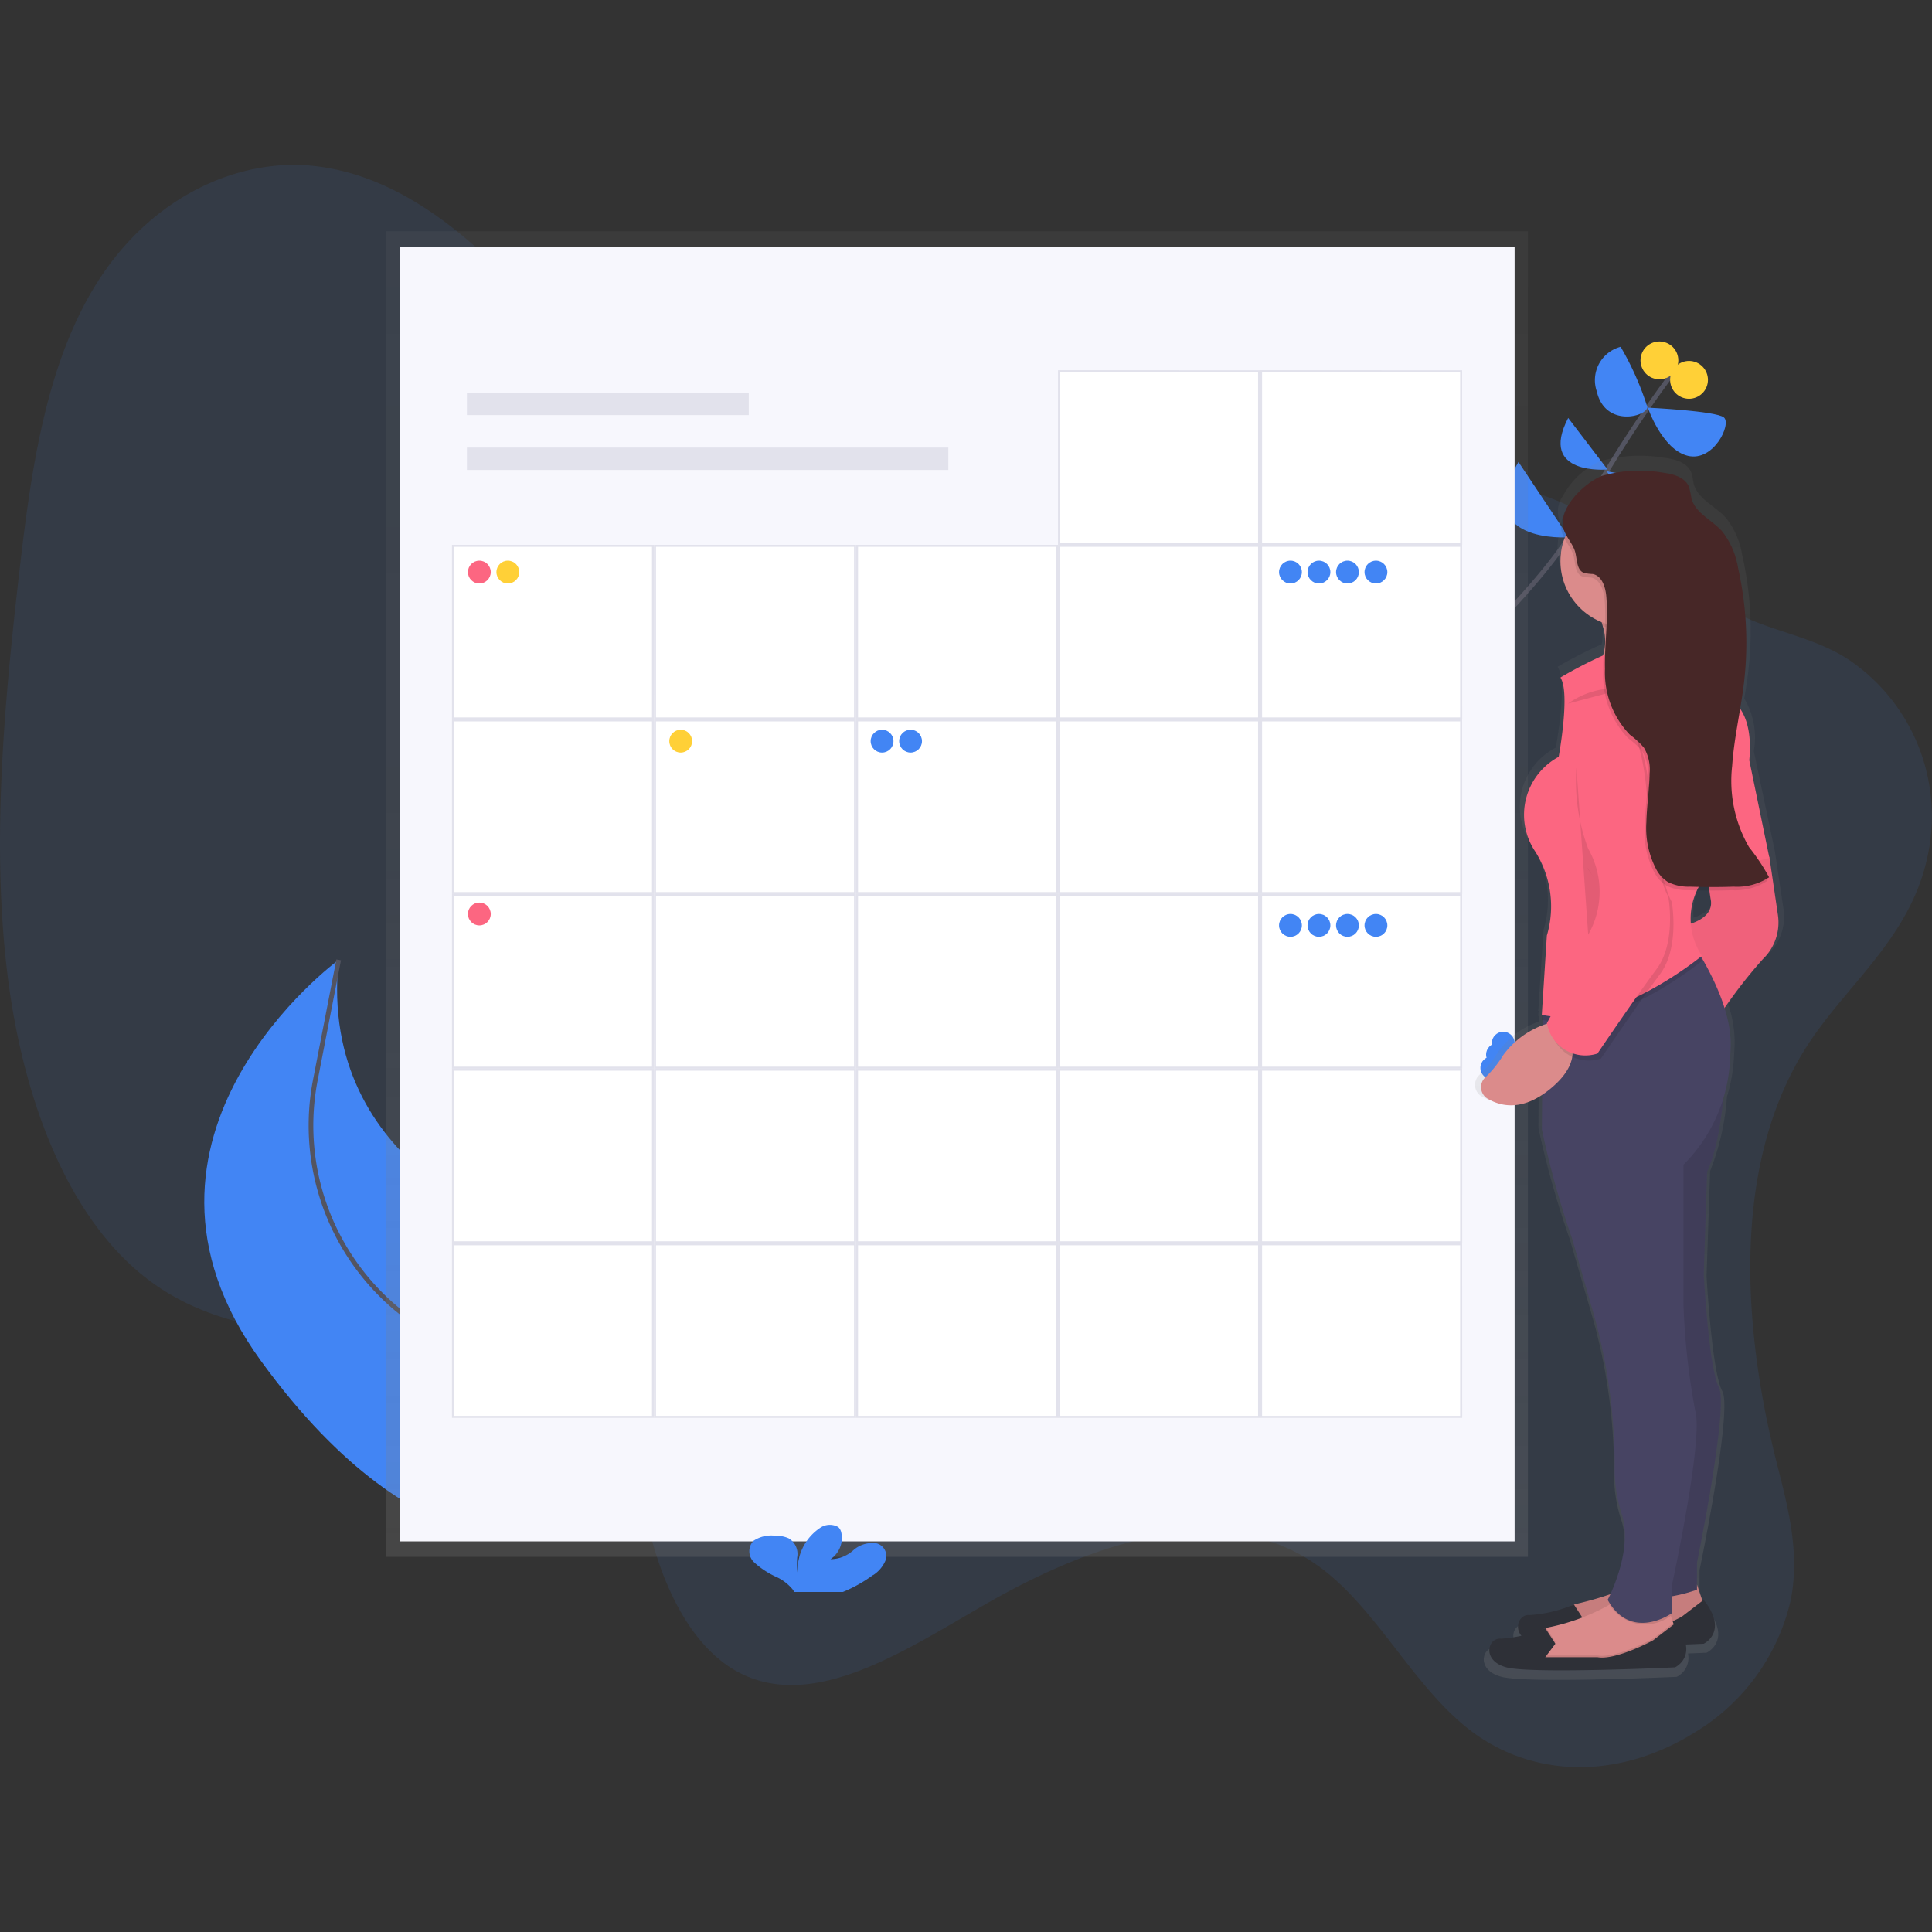 <svg xmlns="http://www.w3.org/2000/svg" xmlns:xlink="http://www.w3.org/1999/xlink" width="105.641" height="105.641" viewBox="0 0 105.641 105.641">
    <rect x="0" y="0" width="105.641" height="105.641" fill="#333333" stroke="none"/>
    <defs>
        <style>
            .cls-1{fill:#fff}.cls-2{clip-path:url(#clip-path)}.cls-3,.cls-5{fill:#4285f4}.cls-13,.cls-3{opacity:.1}.cls-4{fill:none;stroke:#535461;stroke-miterlimit:10;stroke-width:.255px}.cls-6{fill:#ffd037}.cls-7{fill:url(#linear-gradient)}.cls-8{fill:#f7f7fd}.cls-9{fill:#e2e2ec}.cls-10{fill:#fc6681}.cls-11{fill:url(#linear-gradient-2)}.cls-12{fill:#db8b8b}.cls-14{fill:#2e3037}.cls-15{fill:#474463}.cls-16{opacity:.05}.cls-17{fill:#472727}
        </style>
        <clipPath id="clip-path">
            <rect id="Rectangle_82" width="105.641" height="105.641" class="cls-1" data-name="Rectangle 82" rx="8" transform="translate(286 132)"/>
        </clipPath>
        <linearGradient id="linear-gradient" x1=".5" x2=".5" y1="1" gradientUnits="objectBoundingBox">
            <stop offset="0" stop-color="gray" stop-opacity=".251"/>
            <stop offset=".54" stop-color="gray" stop-opacity=".122"/>
            <stop offset="1" stop-color="gray" stop-opacity=".102"/>
        </linearGradient>
        <linearGradient id="linear-gradient-2" x1="6.341" x2="6.341" y1="1" xlink:href="#linear-gradient"/>
    </defs>
    <g id="Mask_Group_5" class="cls-2" data-name="Mask Group 5" transform="translate(-286 -132)">
        <g id="undraw_events_2p66" transform="translate(286 141.016)">
            <path id="Path_921" d="M113.588 54.725c-4.058 6.564-3.3 15.506-1.515 22.557.6 2.361 1.283 4.853.773 7.495a11.428 11.428 0 0 1-5.2 7.22c-4.194 2.642-8.984 2.569-12.471-.194-3.012-2.386-5-6.547-8.07-8.805-5.142-3.78-12.2-1.489-18.333 2.044-4.335 2.493-9.107 5.666-13.115 3.869-2.819-1.261-4.577-4.82-5.4-8.693-.4-1.87-.636-3.912-1.544-5.336A5.989 5.989 0 0 0 46.666 73c-7.029-4.238-16.539-.695-23.317-5.494-4.578-3.24-7.181-9.933-8.036-17.09s-.152-14.815.729-22.354c.627-5.36 1.475-11.1 4.288-15.455C23.306 8 28 5.937 32.077 6.374S39.7 9.4 42.748 12.554C46.563 16.5 50 21.542 54.941 22.816c3.363.868 7.035-.137 10.612-.7 5.971-.95 11.859-.677 17.7-.321 5.6.341 11.227.766 16.442 2.735 3.69 1.395 6.522 4.3 9.966 6.186 2.245 1.231 4.777 1.387 6.869 3.028a10.329 10.329 0 0 1 3.774 10.47c-.979 4.486-4.563 7.027-6.716 10.511z" class="cls-3" data-name="Path 921" transform="translate(-14.925 -6.317)"/>
            <path id="Path_922" d="M99.563 41.688s11.049-9.258 13.506-13.926a66.686 66.686 0 0 1 5.585-8.691" class="cls-4" data-name="Path 922" transform="translate(-26.87 -8.117)"/>
            <path id="Path_923" d="M119.314 31.045l-4.78-1.078s1.129 5.041 4.78 1.078z" class="cls-5" data-name="Path 923" transform="translate(-28.983 -9.655)"/>
            <path id="Path_924" d="M111.478 25.23l2.75 4.119s-5.377.388-2.75-4.119z" class="cls-5" data-name="Path 924" transform="translate(-28.449 -8.986)"/>
            <path id="Path_925" d="M121.572 26.588l-4.368-.766s2.743 4.178 4.368.766z" class="cls-5" data-name="Path 925" transform="translate(-29.359 -9.07)"/>
            <path id="Path_926" d="M114.694 22.428l2.152 2.818s-3.809.361-2.152-2.818z" class="cls-5" data-name="Path 926" transform="translate(-28.946 -8.591)"/>
            <path id="Path_927" d="M119.834 21.774s3.719.177 4.157.533-.555 2.44-1.969 2.1-2.188-2.633-2.188-2.633z" class="cls-5" data-name="Path 927" transform="translate(-29.731 -8.499)"/>
            <path id="Path_928" d="M117.875 17.9a16.2 16.2 0 0 1 1.463 3.3c-.057.527-2.316 1.119-2.772-.875a1.886 1.886 0 0 1 1.309-2.425z" class="cls-5" data-name="Path 928" transform="translate(-29.259 -7.952)"/>
            <circle id="Ellipse_179" cx="1.034" cy="1.034" r="1.034" class="cls-6" data-name="Ellipse 179" transform="rotate(-72.474 54.009 -55.909)"/>
            <circle id="Ellipse_180" cx="1.034" cy="1.034" r="1.034" class="cls-6" data-name="Ellipse 180" transform="rotate(-72.474 52.473 -55.336)"/>
            <path id="Path_929" d="M54.991 83.323s1.773-5.275-9.468-11.634c0 0-11.414-3.329-10.247-14.761 0 0-13.158 9.64-4.254 21.92s16.589 9.6 16.589 9.6z" class="cls-5" data-name="Path 929" transform="translate(-16.76 -13.46)"/>
            <path id="Path_930" d="M52.523 85.706s-5.485-5.928-10.743-8.22a10.47 10.47 0 0 1-2.856-1.9 13.071 13.071 0 0 1-3.949-12.146l1.264-6.512" class="cls-4" data-name="Path 930" transform="translate(-17.72 -13.46)"/>
            <path id="Rectangle_83" d="M0 0h62.423v72.479H0z" class="cls-7" data-name="Rectangle 83" transform="translate(21.122 3.631)"/>
            <path id="Rectangle_84" d="M0 0h60.969v70.79H0z" class="cls-8" data-name="Rectangle 84" transform="translate(21.849 4.475)"/>
            <path id="Rectangle_85" d="M0 0h15.413v1.227H0z" class="cls-9" data-name="Rectangle 85" transform="translate(25.531 12.454)"/>
            <path id="Rectangle_86" d="M0 0h26.324v1.227H0z" class="cls-9" data-name="Rectangle 86" transform="translate(25.531 15.455)"/>
            <path id="Rectangle_87" d="M0 0h10.939v9.439H0z" class="cls-1" data-name="Rectangle 87" transform="translate(68.96 11.282)"/>
            <path id="Path_931" d="M106.087 19.5v9.329h-10.83V19.5h10.83m.109-.109H95.147v9.548H106.2z" class="cls-9" data-name="Path 931" transform="translate(-26.247 -8.162)"/>
            <path id="Rectangle_88" d="M0 0h10.939v9.439H0z" class="cls-1" data-name="Rectangle 88" transform="translate(57.912 11.282)"/>
            <path id="Path_932" d="M93.223 19.5v9.329H82.392V19.5h10.83m.109-.109H82.283v9.548h11.049z" class="cls-9" data-name="Path 932" transform="translate(-24.431 -8.162)"/>
            <path id="Rectangle_89" d="M0 0h10.939v9.439H0z" class="cls-1" data-name="Rectangle 89" transform="translate(68.96 20.83)"/>
            <path id="Path_933" d="M106.087 30.615v9.329h-10.83v-9.329h10.83m.109-.109H95.147v9.548H106.2z" class="cls-9" data-name="Path 933" transform="translate(-26.247 -9.731)"/>
            <path id="Rectangle_90" d="M0 0h10.939v9.439H0z" class="cls-1" data-name="Rectangle 90" transform="translate(57.912 20.83)"/>
            <path id="Path_934" d="M93.223 30.615v9.329H82.392v-9.329h10.83m.109-.109H82.283v9.548h11.049z" class="cls-9" data-name="Path 934" transform="translate(-24.431 -9.731)"/>
            <path id="Rectangle_91" d="M0 0h10.939v9.439H0z" class="cls-1" data-name="Rectangle 91" transform="translate(46.864 20.83)"/>
            <path id="Path_935" d="M80.364 30.615v9.329h-10.83v-9.329h10.83m.109-.109H69.425v9.548h11.049z" class="cls-9" data-name="Path 935" transform="translate(-22.616 -9.731)"/>
            <path id="Rectangle_92" d="M0 0h10.939v9.439H0z" class="cls-1" data-name="Rectangle 92" transform="translate(35.816 20.83)"/>
            <path id="Path_936" d="M67.5 30.615v9.329H56.671v-9.329H67.5m.109-.109H56.561v9.548H67.61z" class="cls-9" data-name="Path 936" transform="translate(-20.801 -9.731)"/>
            <path id="Rectangle_93" d="M0 0h10.939v9.439H0z" class="cls-1" data-name="Rectangle 93" transform="translate(24.768 20.83)"/>
            <path id="Path_937" d="M54.637 30.615v9.329h-10.83v-9.329h10.83m.109-.109H43.7v9.548h11.047z" class="cls-9" data-name="Path 937" transform="translate(-18.986 -9.731)"/>
            <path id="Rectangle_94" d="M0 0h10.939v9.439H0z" class="cls-1" data-name="Rectangle 94" transform="translate(68.96 30.377)"/>
            <path id="Path_938" d="M106.087 41.732v9.329h-10.83v-9.329h10.83m.109-.109H95.147v9.548H106.2z" class="cls-9" data-name="Path 938" transform="translate(-26.247 -11.3)"/>
            <path id="Rectangle_95" d="M0 0h10.939v9.439H0z" class="cls-1" data-name="Rectangle 95" transform="translate(57.912 30.377)"/>
            <path id="Path_939" d="M93.223 41.732v9.329H82.392v-9.329h10.83m.109-.109H82.283v9.548h11.049z" class="cls-9" data-name="Path 939" transform="translate(-24.431 -11.3)"/>
            <path id="Rectangle_96" d="M0 0h10.939v9.439H0z" class="cls-1" data-name="Rectangle 96" transform="translate(46.864 30.377)"/>
            <path id="Path_940" d="M80.364 41.732v9.329h-10.83v-9.329h10.83m.109-.109H69.425v9.548h11.049z" class="cls-9" data-name="Path 940" transform="translate(-22.616 -11.3)"/>
            <path id="Rectangle_97" d="M0 0h10.939v9.439H0z" class="cls-1" data-name="Rectangle 97" transform="translate(35.816 30.377)"/>
            <path id="Path_941" d="M67.5 41.732v9.329H56.671v-9.329H67.5m.109-.109H56.561v9.548H67.61z" class="cls-9" data-name="Path 941" transform="translate(-20.801 -11.3)"/>
            <path id="Rectangle_98" d="M0 0h10.939v9.439H0z" class="cls-1" data-name="Rectangle 98" transform="translate(24.768 30.377)"/>
            <path id="Path_942" d="M54.637 41.732v9.329h-10.83v-9.329h10.83m.109-.109H43.7v9.548h11.047z" class="cls-9" data-name="Path 942" transform="translate(-18.986 -11.3)"/>
            <path id="Rectangle_99" d="M0 0h10.939v9.439H0z" class="cls-1" data-name="Rectangle 99" transform="translate(68.96 39.925)"/>
            <path id="Path_943" d="M106.087 52.848v9.329h-10.83v-9.329h10.83m.109-.109H95.147v9.548H106.2z" class="cls-9" data-name="Path 943" transform="translate(-26.247 -12.868)"/>
            <path id="Rectangle_100" d="M0 0h10.939v9.439H0z" class="cls-1" data-name="Rectangle 100" transform="translate(57.912 39.925)"/>
            <path id="Path_944" d="M93.223 52.848v9.329H82.392v-9.329h10.83m.109-.109H82.283v9.548h11.049z" class="cls-9" data-name="Path 944" transform="translate(-24.431 -12.868)"/>
            <path id="Rectangle_101" d="M0 0h10.939v9.439H0z" class="cls-1" data-name="Rectangle 101" transform="translate(46.864 39.925)"/>
            <path id="Path_945" d="M80.364 52.848v9.329h-10.83v-9.329h10.83m.109-.109H69.425v9.548h11.049z" class="cls-9" data-name="Path 945" transform="translate(-22.616 -12.868)"/>
            <path id="Rectangle_102" d="M0 0h10.939v9.439H0z" class="cls-1" data-name="Rectangle 102" transform="translate(35.816 39.925)"/>
            <path id="Path_946" d="M67.5 52.848v9.329H56.671v-9.329H67.5m.109-.109H56.561v9.548H67.61z" class="cls-9" data-name="Path 946" transform="translate(-20.801 -12.868)"/>
            <path id="Rectangle_103" d="M0 0h10.939v9.439H0z" class="cls-1" data-name="Rectangle 103" transform="translate(24.768 39.925)"/>
            <path id="Path_947" d="M54.637 52.848v9.329h-10.83v-9.329h10.83m.109-.109H43.7v9.548h11.047z" class="cls-9" data-name="Path 947" transform="translate(-18.986 -12.868)"/>
            <path id="Rectangle_104" d="M0 0h10.939v9.439H0z" class="cls-1" data-name="Rectangle 104" transform="translate(68.96 49.472)"/>
            <path id="Path_948" d="M106.087 63.965v9.328h-10.83v-9.328h10.83m.109-.109H95.147V73.4H106.2z" class="cls-9" data-name="Path 948" transform="translate(-26.247 -14.437)"/>
            <path id="Rectangle_105" d="M0 0h10.939v9.439H0z" class="cls-1" data-name="Rectangle 105" transform="translate(57.912 49.472)"/>
            <path id="Path_949" d="M93.223 63.965v9.328H82.392v-9.328h10.83m.109-.109H82.283V73.4h11.049z" class="cls-9" data-name="Path 949" transform="translate(-24.431 -14.437)"/>
            <path id="Rectangle_106" d="M0 0h10.939v9.439H0z" class="cls-1" data-name="Rectangle 106" transform="translate(46.864 49.472)"/>
            <path id="Path_950" d="M80.364 63.965v9.328h-10.83v-9.328h10.83m.109-.109H69.425V73.4h11.049z" class="cls-9" data-name="Path 950" transform="translate(-22.616 -14.437)"/>
            <path id="Rectangle_107" d="M0 0h10.939v9.439H0z" class="cls-1" data-name="Rectangle 107" transform="translate(35.816 49.472)"/>
            <path id="Path_951" d="M67.5 63.965v9.328H56.671v-9.328H67.5m.109-.109H56.561V73.4H67.61z" class="cls-9" data-name="Path 951" transform="translate(-20.801 -14.437)"/>
            <path id="Rectangle_108" d="M0 0h10.939v9.439H0z" class="cls-1" data-name="Rectangle 108" transform="translate(24.768 49.472)"/>
            <path id="Path_952" d="M54.637 63.965v9.328h-10.83v-9.328h10.83m.109-.109H43.7V73.4h11.047z" class="cls-9" data-name="Path 952" transform="translate(-18.986 -14.437)"/>
            <path id="Rectangle_109" d="M0 0h10.939v9.439H0z" class="cls-1" data-name="Rectangle 109" transform="translate(68.96 59.02)"/>
            <path id="Path_953" d="M106.087 75.081v9.329h-10.83v-9.329h10.83m.109-.109H95.147v9.548H106.2z" class="cls-9" data-name="Path 953" transform="translate(-26.247 -16.006)"/>
            <path id="Rectangle_110" d="M0 0h10.939v9.439H0z" class="cls-1" data-name="Rectangle 110" transform="translate(57.912 59.02)"/>
            <path id="Path_954" d="M93.223 75.081v9.329H82.392v-9.329h10.83m.109-.109H82.283v9.548h11.049z" class="cls-9" data-name="Path 954" transform="translate(-24.431 -16.006)"/>
            <path id="Rectangle_111" d="M0 0h10.939v9.439H0z" class="cls-1" data-name="Rectangle 111" transform="translate(46.864 59.02)"/>
            <path id="Path_955" d="M80.364 75.081v9.329h-10.83v-9.329h10.83m.109-.109H69.425v9.548h11.049z" class="cls-9" data-name="Path 955" transform="translate(-22.616 -16.006)"/>
            <path id="Rectangle_112" d="M0 0h10.939v9.439H0z" class="cls-1" data-name="Rectangle 112" transform="translate(35.816 59.02)"/>
            <path id="Path_956" d="M67.5 75.081v9.329H56.671v-9.329H67.5m.109-.109H56.561v9.548H67.61z" class="cls-9" data-name="Path 956" transform="translate(-20.801 -16.006)"/>
            <path id="Rectangle_113" d="M0 0h10.939v9.439H0z" class="cls-1" data-name="Rectangle 113" transform="translate(24.768 59.02)"/>
            <path id="Path_957" d="M54.637 75.081v9.329h-10.83v-9.329h10.83m.109-.109H43.7v9.548h11.047z" class="cls-9" data-name="Path 957" transform="translate(-18.986 -16.006)"/>
            <path id="Path_958" d="M69.4 95.648a1.758 1.758 0 0 0 .7-.859.726.726 0 0 0-.488-.875 1.547 1.547 0 0 0-1.289.369 1.882 1.882 0 0 1-1.253.493 1.4 1.4 0 0 0 .59-1.456.564.564 0 0 0-.164-.3.929.929 0 0 0-1 .047 2.775 2.775 0 0 0-1.215 2.536 3.924 3.924 0 0 1-.018-1.045.994.994 0 0 0-.48-.924 1.719 1.719 0 0 0-.733-.141 1.76 1.76 0 0 0-1.189.276.829.829 0 0 0 .047 1.191 4.587 4.587 0 0 0 1.231.8 2.512 2.512 0 0 1 .875.685.621.621 0 0 1 .066.123h2.666a7.665 7.665 0 0 0 1.653-.928z" class="cls-5" data-name="Path 958" transform="translate(-21.658 -18.536)"/>
            <circle id="Ellipse_181" cx=".624" cy=".624" r=".624" class="cls-10" data-name="Ellipse 181" transform="translate(25.587 21.641)"/>
            <circle id="Ellipse_182" cx=".624" cy=".624" r=".624" class="cls-6" data-name="Ellipse 182" transform="translate(27.145 21.641)"/>
            <circle id="Ellipse_183" cx=".624" cy=".624" r=".624" class="cls-5" data-name="Ellipse 183" transform="translate(47.607 30.886)"/>
            <circle id="Ellipse_184" cx=".624" cy=".624" r=".624" class="cls-5" data-name="Ellipse 184" transform="translate(49.166 30.886)"/>
            <circle id="Ellipse_185" cx=".624" cy=".624" r=".624" class="cls-5" data-name="Ellipse 185" transform="translate(80.948 48.75)"/>
            <circle id="Ellipse_186" cx=".624" cy=".624" r=".624" class="cls-5" data-name="Ellipse 186" transform="translate(81.259 48.024)"/>
            <circle id="Ellipse_187" cx=".624" cy=".624" r=".624" class="cls-5" data-name="Ellipse 187" transform="translate(81.571 47.4)"/>
            <circle id="Ellipse_188" cx=".624" cy=".624" r=".624" class="cls-5" data-name="Ellipse 188" transform="translate(69.938 21.641)"/>
            <circle id="Ellipse_189" cx=".624" cy=".624" r=".624" class="cls-5" data-name="Ellipse 189" transform="translate(71.496 21.641)"/>
            <circle id="Ellipse_190" cx=".624" cy=".624" r=".624" class="cls-5" data-name="Ellipse 190" transform="translate(73.055 21.641)"/>
            <circle id="Ellipse_191" cx=".624" cy=".624" r=".624" class="cls-5" data-name="Ellipse 191" transform="translate(74.612 21.641)"/>
            <circle id="Ellipse_192" cx=".624" cy=".624" r=".624" class="cls-5" data-name="Ellipse 192" transform="translate(69.938 40.96)"/>
            <circle id="Ellipse_193" cx=".624" cy=".624" r=".624" class="cls-5" data-name="Ellipse 193" transform="translate(71.496 40.96)"/>
            <circle id="Ellipse_194" cx=".624" cy=".624" r=".624" class="cls-5" data-name="Ellipse 194" transform="translate(73.055 40.96)"/>
            <circle id="Ellipse_195" cx=".624" cy=".624" r=".624" class="cls-5" data-name="Ellipse 195" transform="translate(74.612 40.96)"/>
            <circle id="Ellipse_196" cx=".624" cy=".624" r=".624" class="cls-6" data-name="Ellipse 196" transform="translate(36.597 30.886)"/>
            <circle id="Ellipse_197" cx=".624" cy=".624" r=".624" class="cls-10" data-name="Ellipse 197" transform="translate(25.587 40.337)"/>
            <path id="Path_959" d="M109.212 59.869a2.786 2.786 0 0 0 3.1-.2l-.013 1.921a49.917 49.917 0 0 0 1.725 6.116l1.149 3.949a30.9 30.9 0 0 1 1.262 8.591 8.221 8.221 0 0 0 .366 2.7c.612 1.653-.241 3.783-.61 4.576a19.217 19.217 0 0 1-1.9.534 1.3 1.3 0 0 0-.17.051l-.008-.011a7.831 7.831 0 0 1-2.49.59.672.672 0 0 0-.481 1.166 3.5 3.5 0 0 1-1.148.151c-.766-.094-1.15 1.223.288 1.6s9.582 0 9.582 0a1.155 1.155 0 0 0 .613-1.276c.626-.024 1.016-.043 1.016-.043s1.437-.656 0-2.447l-.077.058-.307-.9v-1.223s1.82-8.752 1.246-9.787-.862-6.3-.862-6.3l.195-5.74a13.577 13.577 0 0 0 .92-4.066 8.628 8.628 0 0 0 .368-1.929c.023-.308.042-.632.054-.968a6.491 6.491 0 0 0-.357-2.165 21.483 21.483 0 0 1 2.17-2.725 2.8 2.8 0 0 0 .862-2.447l-.479-3.2-1.15-5.458a4.176 4.176 0 0 0-.521-2.878c.083-.489.161-.978.219-1.469a18.8 18.8 0 0 0-.336-6.4 4.333 4.333 0 0 0-.906-2.037c-.581-.628-1.524-1.011-1.741-1.833a5.325 5.325 0 0 0-.133-.619c-.21-.538-.875-.734-1.457-.8a7.945 7.945 0 0 0-3.534.186 4.287 4.287 0 0 0-2.035 1.908 1.434 1.434 0 0 0-.062 1.575 3.61 3.61 0 0 0-.223 1.257 3.671 3.671 0 0 0 2.343 3.406c.023.072.044.143.061.213a3.656 3.656 0 0 1 .094.513c-.019.328-.039.666-.055 1q-.016.069-.035.136a24.654 24.654 0 0 0-2.407 1.227c.575.847-.1 4.423-.1 4.423a3.643 3.643 0 0 0-1.341 5.27 5.634 5.634 0 0 1 .671 4.7l-.24 3.679v.007l-.048.736h.019l-.019.279.042.008v.3a4.468 4.468 0 0 0-2.243 1.668 5.887 5.887 0 0 1-1 1.231.74.74 0 0 0 .115 1.2zm11.57-9.776a3.5 3.5 0 0 1 .34-1.851q.338.007.677.008c.023.159.05.31.083.447.195.829-.583 1.226-1.1 1.395z" class="cls-11" data-name="Path 959" transform="translate(-28.179 -8.931)"/>
            <path id="Path_960" d="M121.706 96.587l.369 1.106-1.2 1.2-3.965.922-2.859-.277.185-1.014a1.223 1.223 0 0 1 .908-.894c1.175-.276 3.415-.906 3.886-1.78z" class="cls-12" data-name="Path 960" transform="translate(-28.914 -18.953)"/>
            <path id="Path_961" d="M121.706 96.587l.369 1.106-1.2 1.2-3.965.922-2.859-.277.185-1.014a1.223 1.223 0 0 1 .908-.894c1.175-.276 3.415-.906 3.886-1.78z" class="cls-13" data-name="Path 961" transform="translate(-28.914 -18.953)"/>
            <path id="Path_962" d="M114.625 99.518l.554-.737-.554-.854a7.439 7.439 0 0 1-2.4.578c-.737-.092-1.106 1.2.277 1.568s9.22 0 9.22 0 1.383-.645 0-2.4l-1.2.922s-2.028 1.106-3.042.922z" class="cls-14" data-name="Path 962" transform="translate(-28.565 -19.21)"/>
            <path id="Path_963" d="M112.228 101.037l2.859.277 3.965-.922 1.2-1.2-.1-.293-.138-.411-.138-.4-2.674-.737a1.656 1.656 0 0 1-.547.547 11.449 11.449 0 0 1-3.344 1.237.958.958 0 0 0-.109.034 1.219 1.219 0 0 0-.794.86z" class="cls-12" data-name="Path 963" transform="translate(-28.657 -19.164)"/>
            <path id="Path_964" d="M112.228 101.292l2.859.277 3.965-.922 1.2-1.2-.1-.293-1.1.847s-2.028 1.106-3.042.922h-2.86l.554-.737-.5-.766a1.219 1.219 0 0 0-.794.86z" class="cls-13" data-name="Path 964" transform="translate(-28.657 -19.418)"/>
            <path id="Path_965" d="M112.8 101.021l.554-.737-.554-.854a7.439 7.439 0 0 1-2.4.578c-.737-.092-1.106 1.2.277 1.568s9.22 0 9.22 0 1.383-.645 0-2.4l-1.2.922s-2.028 1.106-3.042.922z" class="cls-14" data-name="Path 965" transform="translate(-28.307 -19.422)"/>
            <path id="Path_966" d="M115.986 38.257s4.426.461 3.781-1.383a3.319 3.319 0 0 1-.137-1.628 4.513 4.513 0 0 1 .782-1.875l-4.149.645a5.2 5.2 0 0 1 .562 1.332 2.713 2.713 0 0 1-.839 2.909z" class="cls-12" data-name="Path 966" transform="translate(-29.188 -10.135)"/>
            <path id="Path_967" d="M123.909 63.536s-.092 3.965-1.014 5.9l-.185 5.624s.277 5.164.83 6.178-1.2 9.589-1.2 9.589V92.3s-2.954 1.106-3.781-.185l.83-10.973-.369-15.213z" class="cls-15" data-name="Path 967" transform="translate(-29.55 -14.392)"/>
            <path id="Path_968" d="M123.909 63.536s-.092 3.965-1.014 5.9l-.185 5.624s.277 5.164.83 6.178-1.2 9.589-1.2 9.589V92.3s-2.954 1.106-3.781-.185l.83-10.973-.369-15.213z" class="cls-13" data-name="Path 968" transform="translate(-29.55 -14.392)"/>
            <path id="Path_969" d="M126.254 48.721l.554 1.476.461 3.135a2.773 2.773 0 0 1-.83 2.4 26.4 26.4 0 0 0-2.582 3.411l-1.75-5.251s1.75-.277 1.476-1.476a17.428 17.428 0 0 1-.186-3.42z" class="cls-10" data-name="Path 969" transform="translate(-30.051 -12.301)"/>
            <path id="Path_970" d="M126.254 48.721l.554 1.476.461 3.135a2.773 2.773 0 0 1-.83 2.4 26.4 26.4 0 0 0-2.582 3.411l-1.75-5.251s1.75-.277 1.476-1.476a17.428 17.428 0 0 1-.186-3.42z" class="cls-16" data-name="Path 970" transform="translate(-30.051 -12.301)"/>
            <path id="Path_971" d="M117.394 97.894a2.3 2.3 0 0 0 3.35.6l-.133-.407-2.674-.737a1.656 1.656 0 0 1-.543.548z" class="cls-13" data-name="Path 971" transform="translate(-29.386 -19.164)"/>
            <path id="Path_972" d="M113.088 66.04a49.229 49.229 0 0 0 1.66 5.993l1.106 3.869a30.789 30.789 0 0 1 1.215 8.417 8.175 8.175 0 0 0 .353 2.65c.737 2.028-.737 4.795-.737 4.795 1.291 2.305 3.5.737 3.5.737v-1.474s1.75-8.022 1.291-9.589a38.492 38.492 0 0 1-.645-5.809v-7.658a8.684 8.684 0 0 0 2.53-5.5c.022-.3.039-.619.051-.948.074-2.079-1.348-4.519-1.9-5.388a6.714 6.714 0 0 0-.219-.328l-8.141 3.229-.019.008v1.012z" class="cls-15" data-name="Path 972" transform="translate(-28.779 -13.301)"/>
            <path id="Path_973" d="M116.308 34.016a5.2 5.2 0 0 1 .562 1.332 3.61 3.61 0 0 0 2.8-.1 4.513 4.513 0 0 1 .782-1.874z" class="cls-13" data-name="Path 973" transform="translate(-29.233 -10.135)"/>
            <circle id="Ellipse_198" cx="3.596" cy="3.596" r="3.596" class="cls-12" data-name="Ellipse 198" transform="translate(85.324 18.071)"/>
            <path id="Path_974" d="M113.088 60.048l.039.008c3.866.8 8.72-3.235 8.72-3.235a4.778 4.778 0 0 1-.336-.686 6.714 6.714 0 0 0-.219-.328l-8.141 3.229-.021.323z" class="cls-13" data-name="Path 974" transform="translate(-28.779 -13.301)"/>
            <path id="Path_975" d="M113.937 38.6s5.164-3.135 6.823-1.844l2.305 2.954s1.476.461 1.2 3.411l1.1 5.346-3.319.83a3.631 3.631 0 0 0-.369 4.518s-4.887 4.056-8.759 3.227l.277-4.333a5.612 5.612 0 0 0-.645-4.61 3.6 3.6 0 0 1 1.291-5.164s.649-3.507.096-4.335z" class="cls-10" data-name="Path 975" transform="translate(-28.614 -10.568)"/>
            <path id="Path_976" d="M113.279 60.852a4.76 4.76 0 0 0-2.859 1.848 5.747 5.747 0 0 1-.965 1.2.732.732 0 0 0 .109 1.166c.732.438 1.925.71 3.433-.528 2.587-2.118.282-3.686.282-3.686z" class="cls-12" data-name="Path 976" transform="translate(-28.232 -14.013)"/>
            <path id="Path_977" d="M116.76 40.981s1.844-.185 2.305 4.61 1.2 5.9 1.2 5.9.461 2.49-.645 3.965-3.227 4.61-3.227 4.61a2.134 2.134 0 0 1-2.766-1.66l2.859-5.347a3.841 3.841 0 0 0-.645-3.135c-1.103-1.291-1.941-9.865.919-8.943z" class="cls-13" data-name="Path 977" transform="translate(-28.855 -11.199)"/>
            <path id="Path_978" d="M116.541 40.659s1.844-.185 2.305 4.61 1.2 5.9 1.2 5.9.461 2.49-.645 3.965-3.227 4.61-3.227 4.61a2.134 2.134 0 0 1-2.766-1.66l2.859-5.347a3.841 3.841 0 0 0-.645-3.135c-1.103-1.291-1.936-9.865.919-8.943z" class="cls-10" data-name="Path 978" transform="translate(-28.824 -11.154)"/>
            <path id="Path_979" d="M115.285 44.7a10.5 10.5 0 0 0 .643 4.426 4.74 4.74 0 0 1 0 4.7" class="cls-13" data-name="Path 979" transform="translate(-29.086 -11.733)"/>
            <path id="Path_980" d="M114.751 40.359a4.453 4.453 0 0 1 2.859-.83 6.12 6.12 0 0 0 3.042-.737" class="cls-13" data-name="Path 980" transform="translate(-29.013 -10.9)"/>
            <path id="Path_981" d="M119.818 26.117c.56.069 1.2.261 1.4.788a5.388 5.388 0 0 1 .128.607c.209.805 1.116 1.18 1.675 1.8a4.35 4.35 0 0 1 .875 2 18.751 18.751 0 0 1 .328 6.264c-.179 1.532-.547 3.035-.65 4.571a7.243 7.243 0 0 0 .924 4.443 11.086 11.086 0 0 1 1.094 1.653 3.189 3.189 0 0 1-1.94.513q-1.189.04-2.379 0a2.538 2.538 0 0 1-1.209-.252 1.866 1.866 0 0 1-.634-.682 4.845 4.845 0 0 1-.547-2.588c.021-.893.161-1.781.177-2.675a2.34 2.34 0 0 0-.31-1.4 4.569 4.569 0 0 0-.772-.714 4.9 4.9 0 0 1-1.359-3.6c-.033-1.318.185-2.639.073-3.953-.044-.514-.236-1.132-.742-1.232a2.611 2.611 0 0 1-.481-.061c-.406-.156-.366-.729-.482-1.148-.13-.47-.532-.834-.644-1.313-.266-1.116 1.154-2.447 2.085-2.836a7.464 7.464 0 0 1 3.39-.185z" class="cls-13" data-name="Path 981" transform="translate(-28.952 -9.096)"/>
            <path id="Path_982" d="M119.925 25.9c.56.069 1.2.261 1.4.788a5.388 5.388 0 0 1 .128.607c.209.805 1.116 1.18 1.675 1.8a4.35 4.35 0 0 1 .875 2 18.751 18.751 0 0 1 .328 6.264c-.179 1.532-.547 3.035-.65 4.571a7.243 7.243 0 0 0 .924 4.443 11.088 11.088 0 0 1 1.095 1.647 3.189 3.189 0 0 1-1.94.513q-1.189.04-2.379 0a2.538 2.538 0 0 1-1.209-.252 1.866 1.866 0 0 1-.634-.682 4.845 4.845 0 0 1-.547-2.588c.021-.893.161-1.781.177-2.675a2.34 2.34 0 0 0-.31-1.4 4.569 4.569 0 0 0-.772-.714 4.9 4.9 0 0 1-1.359-3.6c-.033-1.318.185-2.639.073-3.953-.044-.514-.236-1.132-.742-1.232a2.61 2.61 0 0 1-.481-.061c-.406-.156-.366-.729-.482-1.148-.13-.47-.532-.834-.644-1.313-.266-1.116 1.154-2.447 2.085-2.836a7.434 7.434 0 0 1 3.389-.179z" class="cls-17" data-name="Path 982" transform="translate(-28.967 -9.066)"/>
        </g>
    </g>
</svg>

